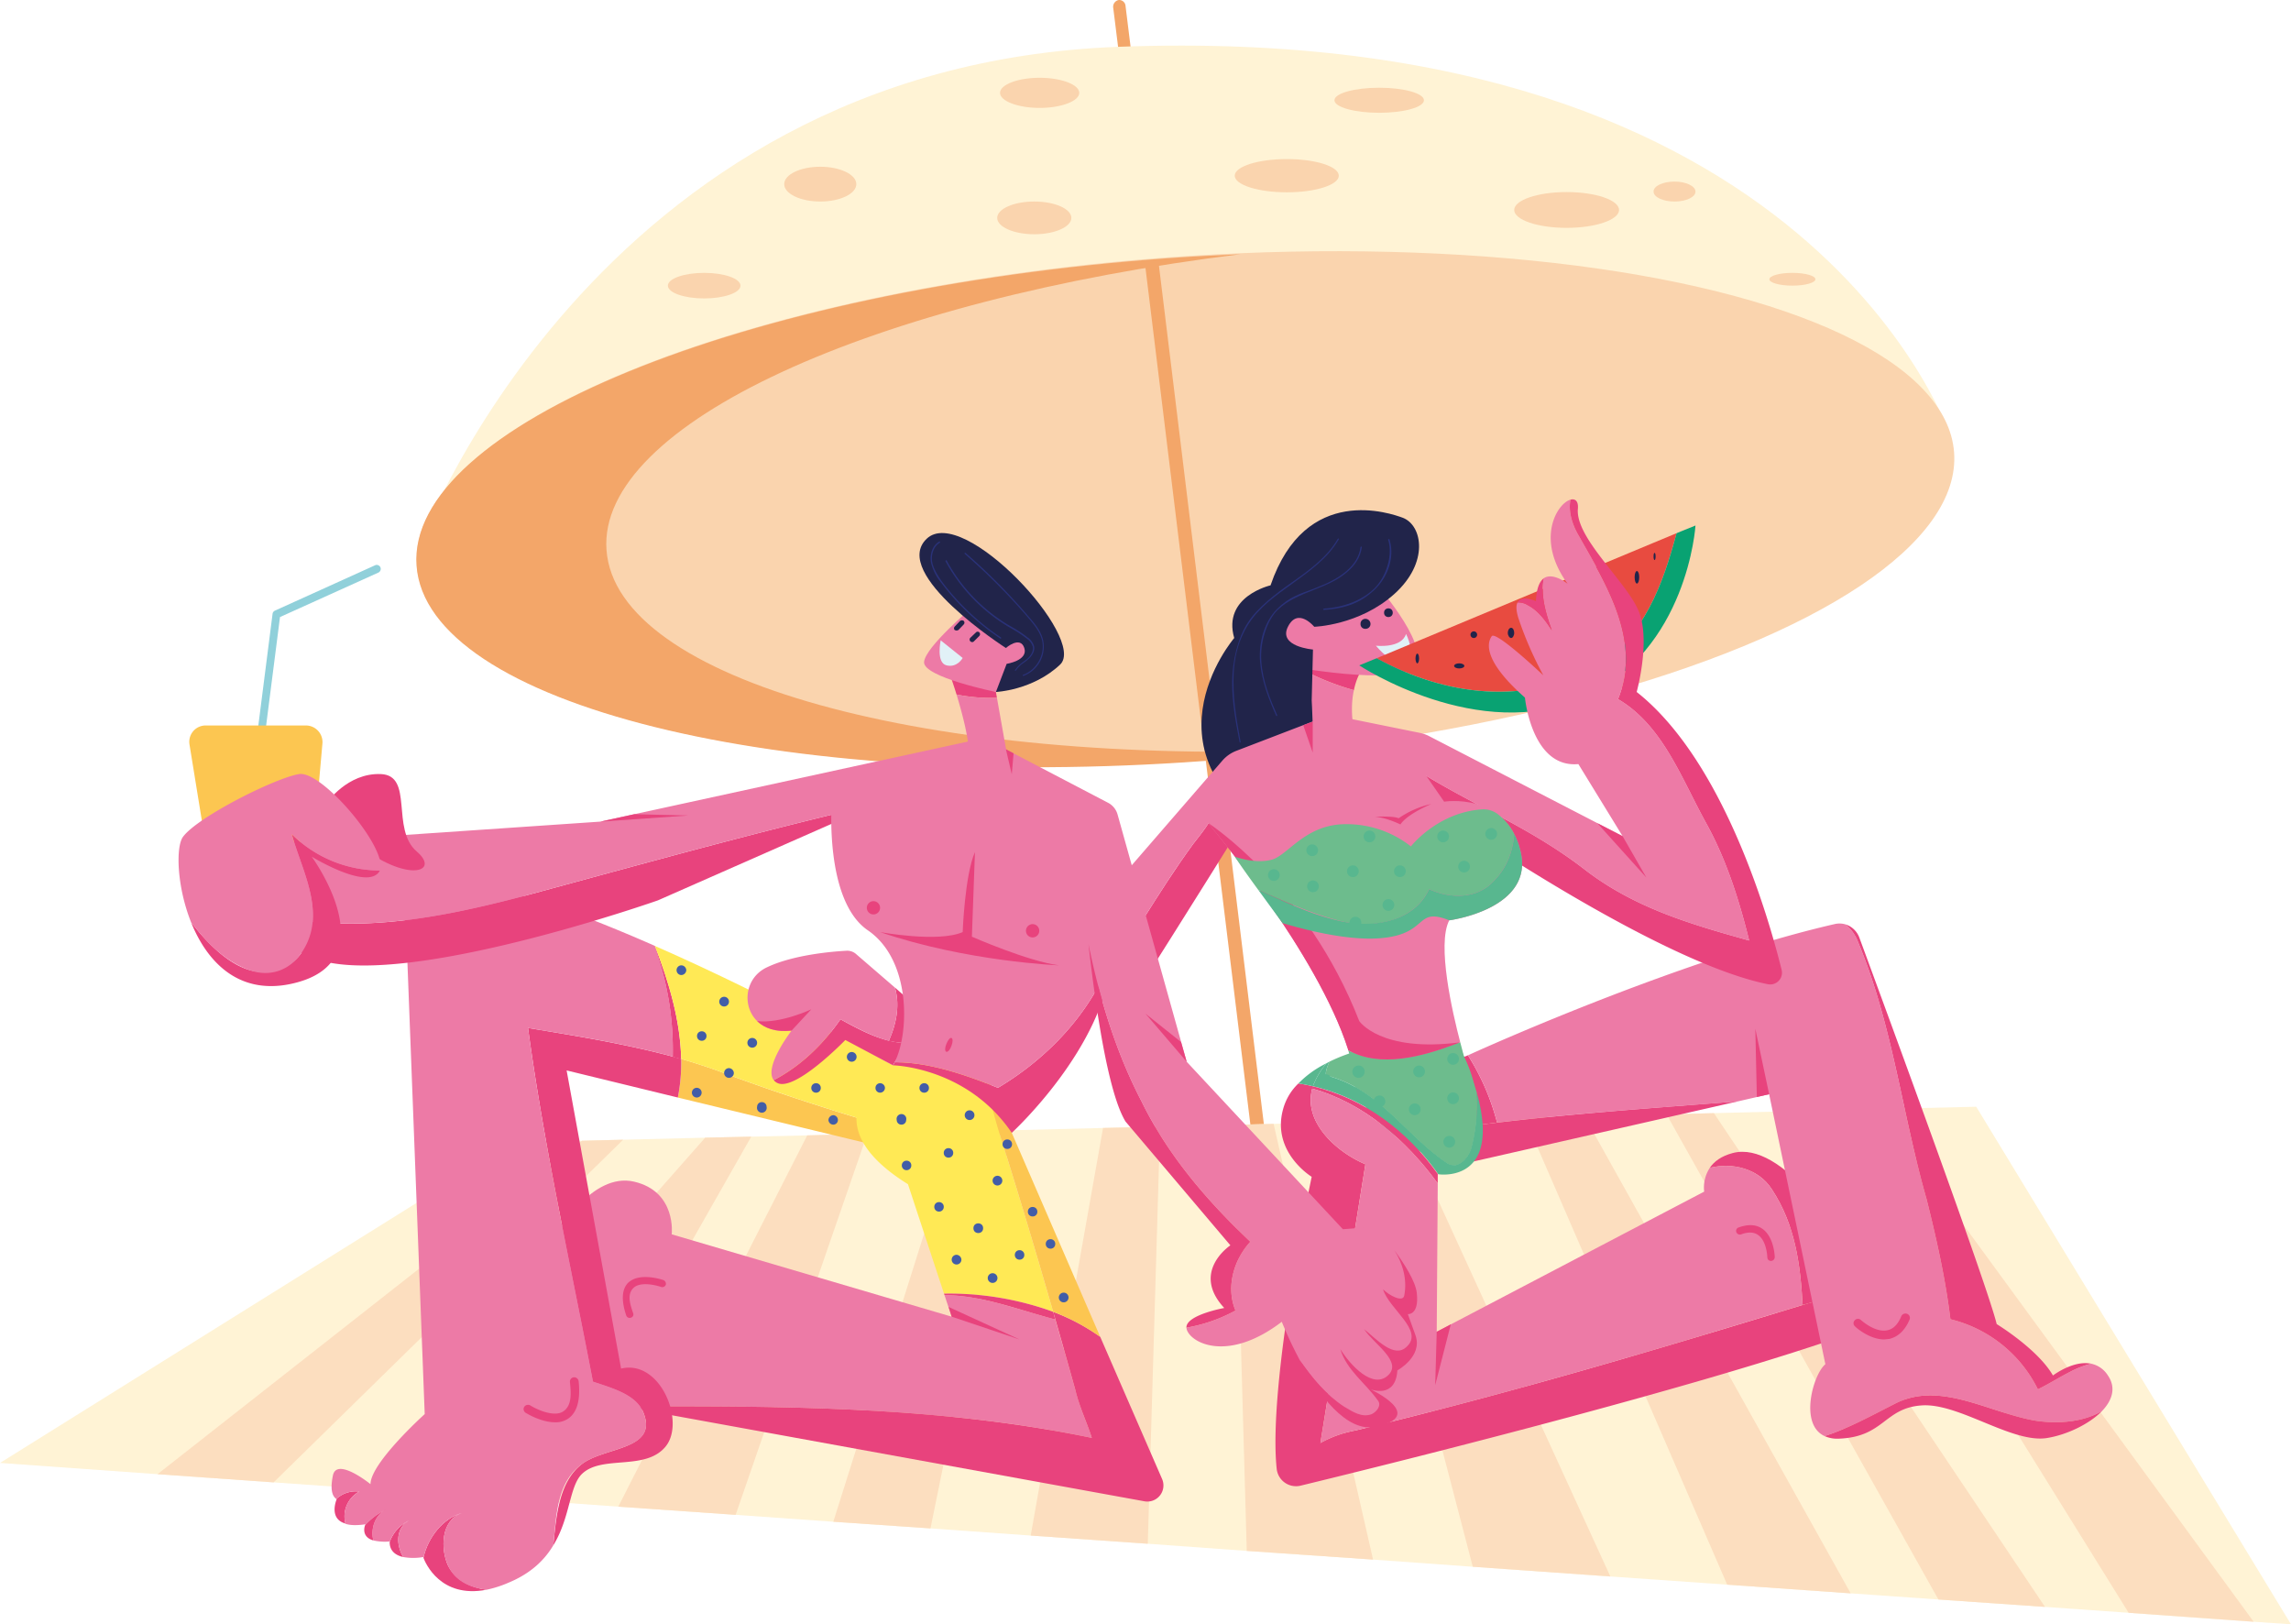 <svg xmlns="http://www.w3.org/2000/svg" width="896" height="635.2" viewBox="0 -0.008 896 635.208" style=""><g><title>summer7_356518814</title><g data-name="Layer 2"><path d="M440.2 2.4a2.5 2.5 0 0 0-2.7-2.4 2.7 2.7 0 0 0-2.1 3.2l12.4 99.9 4.8-.5z" fill="#f3a669"></path><path d="M163 215.4S231.4 26.1 437.3 18.3c273.4-10.4 326 153.5 326 153.5z" fill="#fff3d5"></path><ellipse cx="463.6" cy="199.3" rx="301.4" ry="98.6" transform="rotate(-4.2 459.692 198.455)" fill="#fad4ae"></ellipse><path d="M237.2 215.1c-3.6-49.2 104.1-98 248-115.7-9.5.4-19.1.9-28.8 1.6-166 12.1-297.4 65.9-293.5 120.2s141.8 88.5 307.9 76.4c15.5-1.1 30.7-2.6 45.5-4.4-152.9 6.4-275.4-26.9-279.1-78.1z" fill="#f3a669"></path><path d="M494.6 442.1l-41.5-339.5-5.3.6 41.6 339.7a2.9 2.9 0 0 0 2.7 2.7h.3a3.1 3.1 0 0 0 2.2-3.5z" fill="#f3a669"></path><g fill="#fad4ae"><ellipse cx="275.4" cy="111.7" rx="14.2" ry="5"></ellipse><ellipse cx="320.8" cy="72" rx="14.1" ry="6.8"></ellipse><ellipse cx="404.5" cy="85.2" rx="14.5" ry="6.4"></ellipse><path d="M422.1 36.3c0 3.2-7 5.9-15.5 5.9s-15.5-2.7-15.5-5.9 7-5.9 15.5-5.9 15.5 2.7 15.5 5.9z"></path><path d="M523.6 68.7c0 3.6-9.1 6.5-20.3 6.5s-20.4-2.9-20.4-6.5 9.1-6.5 20.4-6.5 20.3 2.9 20.3 6.5z"></path><ellipse cx="539.4" cy="39.2" rx="17.5" ry="4.9"></ellipse><ellipse cx="612.7" cy="82.1" rx="20.5" ry="7"></ellipse><path d="M663.1 74.9c0 2.2-3.7 3.9-8.2 3.9s-8.2-1.7-8.2-3.9 3.7-3.9 8.2-3.9 8.2 1.8 8.2 3.9z"></path><ellipse cx="701" cy="109.2" rx="9" ry="2.5"></ellipse></g><g><path fill="#fff3d5" d="M896 635.2l-14.6-1-48.9-3.5-32.7-2.3-41.7-2.9-34.3-2.4-48.3-3.4-45.7-3.2-53.8-3.8-39-2.8-49.4-3.4-38.7-2.8-45.8-3.2-39.2-2.8-38-2.6-38.2-2.7-45.9-3.2-29.1-2.1-58.8-4.1-46.9-3.3-45.4-3.2L0 572.1l200.9-125.4 26.7-.6 16.1-.4 32.1-.8 18-.4 21.9-.5 23.5-.6 34.8-.9 21.7-.5 35.7-.9 22.3-.5 29.2-.7 15.2-.4 32.5-.8 17.6-.4 48.1-1.2 23.4-.5 32.1-.8 18.5-.5 40.2-1 24.3-.6 38.1-.9L896 635.2z"></path><path fill="#fcdebf" d="M243.7 445.7L107 579.7l-45.4-3.2 166-130.4 16.1-.4z"></path><path fill="#fcdebf" d="M293.8 444.5l-81.1 142.6-58.8-4.1 121.9-138.1 18-.4z"></path><path fill="#fcdebf" d="M339.2 443.4l-51.5 149-45.9-3.2L315.7 444l23.5-.6z"></path><path fill="#fcdebf" d="M395.7 442l-31.8 155.7-38-2.6L374 442.5l21.7-.5z"></path><path fill="#fcdebf" d="M453.7 440.6l-4.8 163.1-45.8-3.2 28.3-159.4 22.3-.5z"></path><path fill="#fcdebf" d="M537 609.9l-49.4-3.4-4.7-166.6 15.2-.4L537 609.9z"></path><path fill="#fcdebf" d="M629.8 616.5l-53.8-3.8-45.4-174 17.6-.4 81.6 178.2z"></path><path fill="#fcdebf" d="M723.8 623.1l-48.3-3.4-79.2-182.6 23.4-.5 104.1 186.5z"></path><path fill="#fcdebf" d="M799.8 628.4l-41.7-2.9-106.3-189.7 18.5-.5 129.5 193.1z"></path><path fill="#fcdebf" d="M881.4 634.2l-48.9-3.5-122-196.4 24.3-.6 146.6 200.5z"></path></g><g><path d="M536 257.8l-22.5-3.8-.7 9.6a102.2 102.2 0 0 0 16.7 6.3c1.8-8.7 6.5-12.1 6.5-12.1z" fill="#e8437d"></path><path d="M512.8 263.6l-2 27.9 19.3-2.9c-1.8-7.9-1.6-14.1-.6-18.7a102.2 102.2 0 0 1-16.7-6.3z" fill="#ed7aa6"></path><path d="M537 227s22 24.4 16.6 33.2-51.4 0-51.4 0-23.9-27.4 34.8-33.2z" fill="#ed7aa6"></path><path d="M514 245.1s17.6-.5 31.3-12.8 11-26.8 3.4-29.8c-4.6-1.7-38.1-13.7-51.8 26.4 0 0-18.9 4.3-14.2 20.6 0 0-40.7 47.4 23 81.1 11 5.9 7.3-56.7 7.3-56.7l.5-19.9s-13.7-1.1-9.8-8.9 10.3 0 10.3 0z" fill="#21244a"></path><path d="M466.6 330.1c-14.2 19.5-24.8 39-37.9 57.7 5.8 4 10.9 7.2 11.5 6.8s33.5-52.8 43.3-68.6l-8.1-9.6c-2 5.4-5.4 9.3-8.8 13.7z" fill="#e8437d"></path><path d="M538.1 252.5s10 1.2 11.8-4.6c0 0 4.2 8.2 0 11s-11.8-6.4-11.8-6.4z" fill="#e1f1f7"></path><path d="M624.5 260.2c18.6-11.4 25.8-31.6 31.2-51.7l-117.3 48.9c26.6 14.6 58.7 19 86.1 2.8z" fill="#e84b40"></path><path d="M655.7 208.5c-5.4 20.1-12.6 40.3-31.2 51.7-27.4 16.2-59.5 11.8-86.1-2.8l-6.8 2.8s46.9 31 87.7 12.6 43.8-67.3 43.8-67.3z" fill="#09a272"></path><path d="M667.5 322.3c-9.8-17.6-17.1-38.6-34.7-48.9 9.3-23-4.4-44.5-15.7-64.5-2.2-3.9-3.8-8.9-2.9-13.5-5.1 1.4-13.9 15.3-1.1 32.9 0 0-5.6-4.6-9.3-2.2-1.4 6.8.8 13.8 3.1 20.4-2.5-3.9-5.4-7.8-9.3-9.8a6.8 6.8 0 0 0-4.1-1.1c-.6 1.1-.6 3 .3 6a139.5 139.5 0 0 0 9.8 22.5s-18.6-17.6-20.2-15.3-3.9 9.1 13 24c0 0 2.6 27.7 20.9 26l17.3 28.2-76-39.3a14.2 14.2 0 0 0-3.3-1.1l-35-7.1-37 14.2a13.8 13.8 0 0 0-5.2 3.7l-67.3 77.7s9.7 7.1 17.9 12.7c13.1-18.7 23.7-38.2 37.9-57.7 3.4-4.4 6.8-8.3 8.8-13.7l8.1 9.6 2.8-4.5 67.2-3.1c0-5.9.1-11.8.1-17.6 21.5 13.7 44.5 22.5 66 39.1 19.5 15.1 41.5 21.5 64.5 27.9-3.9-15.7-8.8-31.3-16.6-45.5z" fill="#ed7aa6"></path><path d="M597.6 236.7c3.9 2 6.8 5.9 9.3 9.8-2.3-6.6-4.5-13.6-3.1-20.4-1.6 1.2-2.9 3.8-3.1 9 0 0-5.6-2.6-7.2.5a6.8 6.8 0 0 1 4.1 1.1z" fill="#e8437d"></path><path d="M706.1 510c-59.2 18.1-114.9 34.7-176 49.4a44.9 44.9 0 0 0-13.7 4.9c5.9-36.2 11.8-72.9 17.6-109-11.4-4.8-25-16.9-20.5-30.5a57.2 57.2 0 0 0-5.7-1.1 21.7 21.7 0 0 0-6 10.1c-4.6 16.8 11.2 26.4 11.2 26.4s-17.2 80.5-13.7 114.1a7.6 7.6 0 0 0 9.3 6.7c34.6-8.4 176.5-43.4 231.2-65.6 0 0-2.8-5.7-7.4-13.7-8.5 3.4-17.4 5.8-26.3 8.3z" fill="#e8437d"></path><path d="M732.4 501.7c-11.9-20.4-35.5-55.8-54.7-50.8-4.6 1.2-7.4 3.4-9 5.8 9-2.2 19 .3 24.2 8.3 9.3 14.1 11.2 29.6 12.1 45.3l1.1-.3c8.9-2.5 17.8-4.9 26.3-8.3z" fill="#e8437d"></path><path d="M572.6 413.3l-.8-.3c4.3 8.2 5.8 17.6 5.7 27l8-1a91.7 91.7 0 0 0-11.4-26.3z" fill="#e8437d"></path><path d="M824.4 537.9a10.2 10.2 0 0 0-6.5-4.6c-7.4 1.7-14 6.7-20.9 10a51.8 51.8 0 0 0-34.2-27.4c-1.9-15.7-5.4-31.3-9.3-46.9-9.8-34.3-13.2-68-26.9-100.8a16.5 16.5 0 0 0-4.8-6.7 8.2 8.2 0 0 0-4.4-.1c-57.9 13.3-132.2 46.2-143.3 51.3a91.7 91.7 0 0 1 11.4 26.3c31.2-3.7 62.7-5.8 94.2-8.3l12.2-2.8 22 105.6c-4.7 3.8-10.4 23.5-.3 28.1 9.3-3 18.3-8 27.2-12.5 17.6-9.3 36.2 3 54.8 6.4 8.7 1.4 18.9.8 26.5-3.7 4-4.2 5.6-9.1 2.3-13.9z" fill="#ed7aa6"></path><path d="M576.3 454.2l103.4-23.5c-34.2 2.7-68.4 5-102.2 9.3a111.8 111.8 0 0 1-1.2 14.2z" fill="#e8437d"></path><path d="M696.8 379.3c-5-20.2-22.6-81.8-56.7-108.7 0 0 5.4-19.5 1-31.1s-25-28.9-24-40.5c.3-3.1-1.1-4.1-2.9-3.6-.9 4.6.7 9.6 2.9 13.5 11.3 20 25 41.5 15.7 64.5 17.6 10.3 24.9 31.3 34.7 48.9 7.8 14.2 12.7 29.8 16.6 45.5-23-6.4-45-12.8-64.5-27.9-21.5-16.6-44.5-25.4-66-39.1 0 5.8-.1 11.7-.1 17.6l10.3-.5s83.3 58.1 127.7 67a4.6 4.6 0 0 0 5.3-5.6z" fill="#e8437d"></path><path d="M507.8 423.7a57.2 57.2 0 0 1 5.7 1.1 5 5 0 0 1 .5-1.3 29.3 29.3 0 0 1 4.8-7.7 39.3 39.3 0 0 0-11 7.9z" fill="#58b78f"></path><path d="M518.9 420.6c20.5 5.3 30.3 22.9 46.9 34.2 4.4 2.9 8.8-2 9.8-6.4a71.3 71.3 0 0 0 2-21 129.3 129.3 0 0 0-5-14.1c-21-50.9-41-2.5-41-2.5a62.9 62.9 0 0 0-11.7 4.4c-1.2 2.8-1.8 5.1-1 5.4z" fill="#6dbc8d"></path><path d="M577.6 427.4a71.3 71.3 0 0 1-2 21c-1 4.4-5.4 9.3-9.8 6.4-16.6-11.3-26.4-28.9-46.9-34.2-.8-.3-.2-2.6 1-5.4l-1.1.6a29.3 29.3 0 0 0-4.8 7.7 5 5 0 0 0-.5 1.3c19.9 4.6 37.1 17.5 49 34.4 2 .3 24.6 2.5 15.1-31.8z" fill="#58b78f"></path><path d="M795.6 555.5c-18.6-3.4-37.2-15.7-54.8-6.4-8.9 4.5-17.9 9.5-27.2 12.5a12.1 12.1 0 0 0 5.7 1c17.6-.7 17.6-12 32.3-13s35.7 15.2 49.3 12.7c7.6-1.3 16.2-5.4 21.2-10.5-7.6 4.5-17.8 5.1-26.5 3.7z" fill="#e8437d"></path><path d="M726.6 368.2c13.7 32.8 17.1 66.5 26.9 100.8 3.9 15.6 7.4 31.2 9.3 46.9a51.8 51.8 0 0 1 34.2 27.4c6.9-3.3 13.5-8.3 20.9-10-7-1.5-15 4.6-15 4.6-5.9-10.3-22-20.1-22-20.1-3.4-14.4-43.2-122.6-53.7-151.1a8.5 8.5 0 0 0-5.4-5.2 16.5 16.5 0 0 1 4.8 6.7z" fill="#e8437d"></path><path d="M575.6 448.4a65.4 65.4 0 0 0 2-15.2 46.1 46.1 0 0 0-5-19.9c-5.7-2.4-41.7-16.3-43.5 4.3a18.9 18.9 0 0 0 .9 7.5c13.6 7.6 22.5 20.7 35.8 29.7 4.4 2.9 8.8-2 9.8-6.4z" fill="#6dbc8d"></path><path d="M577.6 433.2a65.4 65.4 0 0 1-2 15.2c-1 4.4-5.4 9.3-9.8 6.4-13.3-9-22.2-22.1-35.8-29.7 5.8 18.5 37.3 31.1 37.3 31.1l9-2a105.4 105.4 0 0 0 1.3-21z" fill="#58b78f"></path><path d="M562.3 462.8v-3.6h.1c-11.9-16.9-29.1-29.8-49-34.4l-.3.9c20.2 5.6 36.9 20.2 49.2 37.1z" fill="#e8437d"></path><path d="M692.9 465c-5.2-8-15.2-10.5-24.2-8.3a14 14 0 0 0-2.2 9.3l-104.6 54.8.4-58c-12.3-16.9-29-31.5-49.1-37.1-3.6 13.3 9.7 24.9 20.8 29.6-5.8 36.1-11.7 72.8-17.6 109a44.9 44.9 0 0 1 13.7-4.9c60.8-14.6 116.2-31.1 174.9-49.1-.9-15.7-2.8-31.2-12.1-45.3z" fill="#ed7aa6"></path><path d="M594.6 332.6c-5.8-23-29.8-19.1-29.8-19.1l-10.2-14.7-86.7 16.6 4.7 6.5 1.8 2.3s40.8 48.6 52.8 86.1c0 .2 0 .3.1.4 12.4 7 29 2.5 41.9-2.4l1.9-.7c-3.1-11.8-9.2-38.3-4.3-47.7 0 0 33.7-4.4 27.8-27.3z" fill="#ed7aa6"></path><path d="M527.3 410.7q1.1 3.6 1.8 6.9s23 9.5 43.5-4.3l-1.5-5.7-1.9.7c-12.9 4.9-29.5 9.4-41.9 2.4z" fill="#6dbc8d"></path><g fill="#2a3279"><path d="M517.8 238.5a.3.3 0 0 1-.3-.3l.2-.2c7.9-.5 14.8-3.2 19.5-7.6s7.7-12.9 5.7-19.3c0-.2.1-.3.2-.3s.2 0 .3.1c2.1 6.6-.3 14.5-5.9 19.8s-11.8 7.3-19.7 7.8z"></path><path d="M499.3 280c-.1 0-.2 0-.2-.1-2.8-6.3-5.7-13.6-6.3-21.2s1.8-15.7 6.6-20.5 9.1-6 14.2-7.9l4.6-1.9c4.8-2.1 13-6.7 13.9-14.5l.3-.2c.1 0 .2.1.2.3-1 8-9.3 12.7-14.2 14.8l-4.6 1.9c-5 2-10.2 4-14.1 7.8s-7 12.1-6.4 20.2 3.5 14.7 6.2 21c.1.1 0 .2-.1.3z"></path><path d="M485 290.4c-.1 0-.2 0-.2-.2-1.5-7.7-3-15.7-2.9-23.8s2.2-16.9 6.1-22.9 10.9-11.3 17.3-15.8 13.8-9.8 17.9-17c.1-.1.2-.2.3-.1s.2.2.1.3c-4.2 7.3-11.2 12.3-18 17.2s-12.9 9.2-17.1 15.6-6.1 13.8-6.1 22.7 1.4 16 2.8 23.7c.1.2 0 .3-.2.3z"></path></g><path d="M536 244a1.9 1.9 0 0 1-2 1.9 1.8 1.8 0 0 1-1.9-1.9 1.9 1.9 0 0 1 1.9-2 2 2 0 0 1 2 2z" fill="#21244a"></path><circle cx="543" cy="239.6" r="1.7" fill="#21244a"></circle><path fill="#e8437d" d="M513.4 282.2v12.1l-3.7-10.7 3.7-1.4z"></path><path d="M527.2 410.3c0 .2 0 .3.1.4 12.4 7 29 2.5 41.9-2.4l1.9-.7c-31.2 4.1-39.5-8.3-39.5-8.3-20.5-52.6-59-77.4-59-77.4l1.8 2.3s40.8 48.6 52.8 86.1z" fill="#e8437d"></path><path d="M558.9 347.7c8.4 3.9 19.1 3.9 25.5-3.4 4.9-4.9 7.3-11.4 7.8-18.2a22.6 22.6 0 0 0-6.8-8 9.2 9.2 0 0 0-5.6-1.6c-17.6 1.1-28 14.5-28 14.5a40.7 40.7 0 0 0-25.9-8.7c-15.6.2-22.4 12.4-28.6 13.9-4.1 1.1-9.4.5-14.4-1.2 2.7 4 5.4 7.8 9.2 13 10.7 4.7 21.4 9.6 33.1 12.4s27.9 0 33.7-12.7z" fill="#6dbc8d"></path><path d="M594.6 332.6a27.5 27.5 0 0 0-2.4-6.5c-.5 6.8-2.9 13.3-7.8 18.2-6.4 7.3-17.1 7.3-25.5 3.4-5.8 12.7-21.5 15.2-33.7 12.7s-22.4-7.7-33.1-12.4l9.5 13c10.8 3.2 25 6.5 36.5 6 21.3-1 14.7-12.7 28.7-7.1 0 0 33.7-4.4 27.8-27.3z" fill="#58b78f"></path><path d="M559.8 314.4s-9.3 3.8-12.1 8c0 0-5.7-2.8-10.1-3 0 0 7.4-.4 9.4.6a36 36 0 0 1 12.8-5.6z" fill="#e8437d"></path><path fill="#e8437d" d="M634.6 327l9.3 16.2-19.2-21.3 9.9 5.1z"></path><path fill="#e8437d" d="M691.9 427.9l-5.4-25.6.6 26.7 4.8-1.1z"></path><path d="M736.9 523.8c-5.8 0-11.2-4.8-11.4-5.1a1.6 1.6 0 0 1-.1-2.4 1.7 1.7 0 0 1 2.4-.1c.1.1 5.6 5.1 10.4 4 2.3-.5 4.1-2.3 5.4-5.5a1.8 1.8 0 0 1 2.3-.9 1.7 1.7 0 0 1 .9 2.3c-1.8 4.2-4.5 6.7-7.9 7.5z" fill="#e8437d"></path><path d="M690.5 481.6c3.4 3.6 3.6 9.7 3.6 10a1.5 1.5 0 0 1-1.5 1.5 1.4 1.4 0 0 1-1.4-1.4c0-.1-.2-6.5-3.7-8.8-1.6-1.1-3.8-1.2-6.5-.2a1.5 1.5 0 0 1-1.9-.8 1.4 1.4 0 0 1 .9-1.9c3.6-1.3 6.8-1.2 9.2.5a6.9 6.9 0 0 1 1.3 1.1z" fill="#e8437d"></path><path fill="#e8437d" d="M561.9 520.8l-.6 20.9 6.1-23.8-5.5 2.9z"></path><g fill="#21244a"><path d="M555 257.5c0 1-.3 1.9-.7 1.9s-.7-.9-.7-1.9.3-1.9.7-1.9.7.8.7 1.9z"></path><ellipse cx="570.7" cy="260.4" rx="2" ry="1"></ellipse><path d="M577.7 248.2a1.3 1.3 0 0 1-2.6 0 1.3 1.3 0 1 1 2.6 0z"></path><path d="M641.1 225.7c0 1.4-.4 2.5-.9 2.5s-.9-1.1-.9-2.5.4-2.4.9-2.4.9 1.1.9 2.4z"></path><ellipse cx="647.1" cy="217.6" rx=".4" ry="1.4"></ellipse><path d="M592.2 247.5c0 1.1-.6 2-1.2 2s-1.3-.9-1.3-2 .6-2 1.3-2 1.2.9 1.2 2z"></path></g><g fill="#58b78f"><circle cx="498.2" cy="342.2" r="2.3"></circle><circle cx="513.5" cy="346.6" r="2.3"></circle><circle cx="572.6" cy="338.9" r="2.3"></circle><circle cx="529.1" cy="340.7" r="2.3"></circle><circle cx="543" cy="353.9" r="2.3"></circle><circle cx="555" cy="419" r="2.3"></circle><circle cx="568.3" cy="414.1" r="2.3"></circle><circle cx="547.5" cy="340.7" r="2.3"></circle><path d="M533.7 419a2.4 2.4 0 1 1-2.4-2.3 2.3 2.3 0 0 1 2.4 2.3z"></path><circle cx="585.5" cy="347.1" r="2.3"></circle><circle cx="564.4" cy="327.1" r="2.3"></circle><circle cx="513.2" cy="332.5" r="2.3"></circle><circle cx="535.6" cy="327.1" r="2.3"></circle><circle cx="530.1" cy="360.8" r="2.3"></circle><circle cx="505.1" cy="358.5" r="2.3"></circle><circle cx="559.8" cy="353.9" r="2.3"></circle><circle cx="553.3" cy="433.8" r="2.3"></circle><circle cx="566.8" cy="446.5" r="2.3"></circle><circle cx="539.5" cy="430.7" r="2.3"></circle><circle cx="518.5" cy="422.4" r="2.3"></circle><circle cx="568.3" cy="429.5" r="2.3"></circle><circle cx="583.2" cy="326.1" r="2.3"></circle></g></g><g><path d="M101 297.4h-.2a1.6 1.6 0 0 1-1.3-1.7l7.1-55.7a1.6 1.6 0 0 1 .9-1.2l39.3-17.8a1.6 1.6 0 0 1 2 .9 1.6 1.6 0 0 1-.8 2l-38.5 17.4-7 54.8a1.6 1.6 0 0 1-1.5 1.3z" fill="#90d0da"></path><path d="M80.5 283.7h39.2a6.5 6.5 0 0 1 6.4 7l-6.3 71.2H85.6l-11.5-70.8a6.4 6.4 0 0 1 6.4-7.4z" fill="#fcc651"></path><path d="M389.9 272.9l-.4-2.3-19.3-10.4s1.9 4.9 3.9 11.4a69.8 69.8 0 0 0 15.8 1.3z" fill="#e8437d"></path><path d="M374.1 271.6c2.1 6.9 4.4 15.6 4.9 22.2 1 12.7 15 2.2 15 2.2l-4.1-23.1a69.8 69.8 0 0 1-15.8-1.3z" fill="#ed7aa6"></path><path d="M380.4 237.4s-18.6 15.6-19 21.5 28.1 11.7 28.1 11.7 17.9-9.7 18.9-15-28-18.2-28-18.2z" fill="#ed7aa6"></path><path d="M337 437.7c-17.6-5.4-34.2-10.8-51.3-17.1-6.4-2.5-12.8-4.6-19.3-6.5a69.5 69.5 0 0 1-1.3 15.1l75.3 18.2 21.3-1.7c-8.1-2.9-16.3-5.6-24.7-8z" fill="#fcc651"></path><path d="M393.4 253.4s-45.3-29-31-42.7 62.9 39.1 52.2 49.2-25.1 10.7-25.1 10.7l4.2-11s8.5-1.3 6.9-6.2-7.2 0-7.2 0z" fill="#21244a"></path><path d="M385 421.2c-6.8-6.9-18-11.2-35.8-4.6 0 0-35.7 20.6 5.9 46.5l14.1 42.8a118.6 118.6 0 0 1 42.7 7.1c-6.8-23.5-13.6-46.4-21.1-70-2.2-7.3-4-14.5-5.8-21.8z" fill="#ffe955"></path><path d="M369.4 506.5l2.8 8.4-109.5-32.2s2-16.7-14.7-20.6-30.3 20.6-30.3 20.6l-24.4 58.1 50.5 9.2c61.2-.2 123.1-.2 183.2 12.3-2-6.3-4.9-12.2-6.4-18.6-2.6-9.4-5.3-18.6-7.9-27.7-14.6-3.8-28.7-9.5-43.3-9.5z" fill="#ed7aa6"></path><path d="M369.2 505.9l.2.6c14.6 0 28.7 5.7 43.3 9.5-.3-1-.5-2-.8-3a118.6 118.6 0 0 0-42.7-7.1z" fill="#e8437d"></path><path d="M454.5 578.4l-24.2-55.6a81.1 81.1 0 0 0-18.4-9.8c2.9 10.1 5.8 20.3 8.7 30.7 1.5 6.4 4.4 12.3 6.4 18.6-60.1-12.5-122-12.5-183.2-12.3l203.8 37.1a6.3 6.3 0 0 0 6.9-8.7z" fill="#e8437d"></path><path d="M231.9 540.3c7.3 2.5 16.6 4.9 19.6 11.8 6.3 15.1-15.2 13.6-24 20.5s-9.9 19.7-11.1 31.7c6.7-10.9 6.2-23.2 11.3-28 7.9-7.4 24.7-1 32.6-10.6s-2-34.2-17.4-30.5l-21.3-116.6 43.5 10.6a69.5 69.5 0 0 0 1.3-15.1c-19.6-5.5-39.8-8.8-59.9-12.1 6.3 46.4 16.6 92.4 25.4 138.3z" fill="#e8437d"></path><path d="M175.2 612.2c-2.9-6.4-2.9-17.6 5.4-20.5-7.3 2.1-13.2 9.4-15 17.5.8 2.1 6.7 15.9 24.6 12.5-6.2-.9-12.1-3.7-15-9.5z" fill="#e8437d"></path><path d="M160 594.6a15 15 0 0 0-7.6 8.4c0 .9-.1 4.7 5.3 5.9-2.8-4.7-3-11.4 2.3-14.3z" fill="#e8437d"></path><path d="M150.4 590.6l.8-.4z" fill="#ed7aa6"></path><path d="M140.5 583.3a11.2 11.2 0 0 0-9 2.9h.2s-3.4 7.7 3.4 9.6a11 11 0 0 1 5.4-12.5z" fill="#e8437d"></path><path d="M255.9 369.8c-38.2-16.8-78.1-30.5-97.8-25.7l8 208.9s-21.2 19.1-21.2 27.4c0 0-13.2-10.7-14.7-3.4s.7 8.6 1.3 9.2a11.2 11.2 0 0 1 9-2.9 11 11 0 0 0-5.4 12.6c1.8.6 4.3.7 7.8.2a.8.8 0 0 1-.1.3 28.4 28.4 0 0 1 7.6-5.8l.8-.4-.8.4c-4 2.4-5.4 7.3-4.4 11.8a20.3 20.3 0 0 0 6.5.4s-.1 0-.1.2a15 15 0 0 1 7.6-8.4c-5.3 2.9-5.1 9.6-2.3 14.3a22.2 22.2 0 0 0 7.8 0 .4.4 0 0 1 .1.3c1.8-8.1 7.7-15.4 15-17.5-8.3 2.9-8.3 14.1-5.4 20.5s8.8 8.6 15 9.5a43.3 43.3 0 0 0 8.5-2.7c9-3.7 14.3-9 17.7-14.7 1.2-12 1.4-24.5 11.1-31.7s30.3-5.4 24-20.5c-3-6.9-12.3-9.3-19.6-11.8-8.8-45.9-19.1-91.9-25.4-138.3 19 3.1 38.1 6.2 56.6 11.2a117.5 117.5 0 0 0-7.2-43.4z" fill="#ed7aa6"></path><path d="M256.1 369.9h-.2a117.5 117.5 0 0 1 7.2 43.4l3.3.9c-.3-15.1-4.8-30.2-10.3-44.3z" fill="#e8437d"></path><path d="M151.2 590.2a27.7 27.7 0 0 0-8.4 6.2c-.4 1-1.3 4.7 3.2 6-1.1-4.8.7-10.1 5.2-12.2z" fill="#e8437d"></path><path d="M337 437.7c8.4 2.4 16.6 5.1 24.7 8l34-2.7s-10.3-38.6-46.5-26.4c0 0-45.2-25.7-93.1-46.7 5.5 14.1 10 29.2 10.3 44.2 6.5 1.9 12.9 4 19.3 6.5 17.1 6.3 33.7 11.7 51.3 17.1z" fill="#ffe955"></path><path d="M207.5 349.7c-33 8.8-67.4 15.9-100.2 8.2 1.6 8.3 7.4 16 22.4 18.7 38.6 6.8 127.6-24.5 127.6-24.5l69.9-30.8 7.7 2.1a16.9 16.9 0 0 1 1.6-7.5c-43.5 10.3-85.5 22-129 33.8z" fill="#e8437d"></path><path d="M395.7 443s-1.9-13-10.7-21.8c1.8 7.3 3.6 14.5 5.8 21.8 7.5 23.6 14.3 46.5 21.1 70a81.1 81.1 0 0 1 18.4 9.8z" fill="#fcc651"></path><path d="M390.3 425.4c-12.6-5-26.6-10-40.4-10a3.5 3.5 0 0 1-.7 1.2s28.9.5 46.5 26.4c0 0 36.5-33.4 39-68.5-8 21.4-24.6 39.1-44.4 50.9z" fill="#e8437d"></path><path d="M543.2 486.1l-2-2.5a9.6 9.6 0 0 0-5.3-3.3 24 24 0 0 1 7.3 5.8z" fill="#ed7aa6"></path><path d="M525.7 550.1c3.4 2 6.9 4.4 10.8 2.9 1.9-.9 3.9-3.4 2.4-5.3-4.9-6.9-12.2-11.8-14.7-20.1 4 6.4 12.8 16.1 18.6 10.3s-5.4-12.2-9.3-18.1c4.9 3.9 11.8 11.7 16.7 6.8 6.8-6.3-6.9-14.6-9.3-22.4 2.4 2.4 7.8 5.3 8.3 2.4 1.2-6-.5-12.5-3.9-17.7l-2.1-2.8a24 24 0 0 0-7.3-5.8 9.3 9.3 0 0 0-2.9-.2l-7.8.6-61.1-65.5-27-96.6a7.4 7.4 0 0 0-3.8-4.7l-48.4-25.3-150.1 32.7-121.7 8.3s-8.2 15-5.8 28.3c32.8 7.7 67.2.6 100.2-8.2 43.5-11.8 85.5-23.5 129-33.8a16.9 16.9 0 0 0-1.6 7.5l88.6 24.3s.8 9 2.2 21.5c4.4 21.4 10.7 42.2 20.8 61.6 10.3 21 25.4 38.6 42.5 54.8-6.3 6.8-9.7 17.6-5.8 26.9a61.8 61.8 0 0 1-19.2 6.7c0 .2.1.4.1.6 1.5 5.4 16.1 13.2 37.2-2.9a155.7 155.7 0 0 0 7.1 15.1c4.8 6.9 10 13.3 17.3 18.1z" fill="#ed7aa6"></path><path d="M550.6 513.9s4.5.5 3.5-8.3c-.5-4.5-4.8-11.3-8.8-16.7 3.4 5.2 5.1 11.7 3.9 17.7-.5 2.9-5.9 0-8.3-2.4 2.4 7.8 16.1 16.1 9.3 22.4-4.9 4.9-11.8-2.9-16.7-6.8 3.9 5.9 15.2 12.7 9.3 18.1s-14.6-3.9-18.6-10.3c2.5 8.3 9.8 13.2 14.7 20.1 1.5 1.9-.5 4.4-2.4 5.3-3.9 1.5-7.4-.9-10.8-2.9-7.3-4.8-12.5-11.2-17.3-18.1 6.9 12.8 18.1 28.6 30 25.9 19.6-4.4-2.4-14.6-2.4-14.6s9.8 3.9 10.5-7.4c0 0 10-5.4 7.1-13.7z" fill="#e8437d"></path><path d="M118.5 371.7c-4.4 7.3-13.7 10.2-22 7.3s-15.9-10.7-21.8-18.4c6 15 18 28.3 38.4 24.3 39.6-7.9 8.8-49.9 8.8-49.9s21.5 13.2 26.4 5.9c.1-.2.2-.3.2-.5a49 49 0 0 1-34.4-14.2c3.9 14.2 13.7 30.8 4.4 45.5z" fill="#e8437d"></path><path d="M361.4 396.1l-11.4-9.9c2 6.8.6 14.2-2.4 20.8a31.7 31.7 0 0 0 6.8.9z" fill="#e8437d"></path><path d="M127.8 314s8-11.8 21.1-11.3 3.8 21.5 14.1 30.3-6.5 13.3-28.9-7.8z" fill="#e8437d"></path><path d="M302.6 422.4a4 4 0 0 0 1.2 1c6.8 4 26.8-16.7 26.8-16.7l18.6 9.9 5.2-8.7c-9-.2-17.7-4.9-25.7-9.3-6.7 9.7-15.5 18.3-26.1 23.8z" fill="#e8437d"></path><path d="M117 302.7c-9.3 1.5-39.6 16.7-45.4 24.5-2.9 3.8-2.5 19.3 3.1 33.4 5.9 7.7 12.4 14.6 21.8 18.4s17.6 0 22-7.3c9.3-14.7-.5-31.3-4.4-45.5a49 49 0 0 0 34.4 14.2c3.7-8-22.4-39.1-31.5-37.7z" fill="#ed7aa6"></path><path d="M390.3 425.4c19.8-11.8 36.4-29.5 44.4-50.9a56.1 56.1 0 0 0 .1-5.8c-1.5-37.1-14.7-47.2-14.7-47.2l-94.8-8s-3 38.6 14.1 50.3 16.2 40.3 10.5 51.6c13.8 0 27.8 5 40.4 10z" fill="#ed7aa6"></path><path d="M350 386.2L334.7 373a5.2 5.2 0 0 0-3.7-1.2c-5.6.3-20.9 1.6-31.1 6.5-12.7 6-9.3 27.1 9.7 24.7 0 0-11 14.2-7 19.4 10.6-5.5 19.4-14.1 26.1-23.8 6 3.2 12.3 6.7 18.9 8.4 3-6.6 4.4-14 2.4-20.8z" fill="#ed7aa6"></path><path d="M489 485.6c-17.1-16.2-32.2-33.8-42.5-54.8-10.1-19.4-16.4-40.2-20.8-61.6 2.6 23.1 7.5 58 14.5 69.4l41 48.4s-15.6 10.3-2.4 24.5c0 0-15 2.7-14.8 7.7a61.8 61.8 0 0 0 19.2-6.7c-3.9-9.3-.5-20.1 5.8-26.9z" fill="#e8437d"></path><g fill="#2a3279"><path d="M391.3 249.8a.1.1 0 0 1-.1-.1 94.9 94.9 0 0 1-23-21.7 19.6 19.6 0 0 1-4.1-8c-.5-2.8.3-6.5 3.2-8.2a.2.2 0 0 1 .3.1c.1.1.1.3 0 .3-2.7 1.6-3.5 5.1-3 7.7s2.4 5.6 4 7.8a94 94 0 0 0 22.9 21.6c.1.1.1.2 0 .4z"></path><path d="M397.2 262.3h-.2c-.1 0-.1-.2 0-.3a12.2 12.2 0 0 1 3.2-3.2l1.3-1c.9-.7 2.9-2.7 2.4-5a5.8 5.8 0 0 0-2-2.8 43.3 43.3 0 0 0-6.1-4.1l-1.9-1.1a67.3 67.3 0 0 1-24.1-25.3c-.1-.1 0-.3.1-.4h.3a66 66 0 0 0 24 25.2l1.9 1.1a50 50 0 0 1 6.1 4.1 6.3 6.3 0 0 1 2.2 3.1c.6 2.5-1.6 4.7-2.6 5.5l-1.3 1a11.1 11.1 0 0 0-3.1 3z"></path><path d="M400.2 264.3c-.1 0-.2 0-.2-.1s0-.3.1-.3c5.4-1.9 8.8-8.2 7.4-13.6-.8-3.2-2.9-5.8-5.1-8.4a239.9 239.9 0 0 0-25.1-25.3.3.3 0 0 1 0-.4h.3a231.5 231.5 0 0 1 25.1 25.4c2.3 2.6 4.4 5.3 5.2 8.5a12.2 12.2 0 0 1-7.6 14.2z"></path></g><path d="M380.2 251.1a1.1 1.1 0 0 1-.7-.3 1 1 0 0 1 0-1.4l2.2-2.1a.9.9 0 0 1 1.3 0 1 1 0 0 1 0 1.4l-2.1 2.1a.9.9 0 0 1-.7.3z" fill="#21244a"></path><path d="M374.1 246.6l-.7-.2a1 1 0 0 1 0-1.4l2.1-2.2a1.2 1.2 0 0 1 1.4 0 1 1 0 0 1 0 1.4l-2.1 2.2z" fill="#21244a"></path><path d="M367.9 250.4l8.6 6.9s-2.1 3.9-6.3 2.9-2.3-9.8-2.3-9.8z" fill="#e1f1f7"></path><path fill="#e8437d" d="M393.4 293l2.3 9.8.7-8.2-3-1.6z"></path><path fill="#e8437d" d="M234.8 321.3l34.4-2.4-21.1-.5-13.3 2.9z"></path><path fill="#e8437d" d="M464.1 415.2L448 396.4l13.9 11.1 2.2 7.7z"></path><path d="M217 556.2c-5.4 0-11.1-3.5-11.4-3.7a1.7 1.7 0 0 1-.6-2.3 1.8 1.8 0 0 1 2.4-.6c2.3 1.5 9.2 4.7 12.8 2.4s3.1-7.3 2.7-11.5a1.7 1.7 0 0 1 1.5-1.9 1.8 1.8 0 0 1 1.9 1.5c.8 7.6-.7 12.5-4.3 14.8a8.7 8.7 0 0 1-5 1.3z" fill="#e8437d"></path><path d="M249.5 499.7c4.4-1 9.7.8 10 .9a1.6 1.6 0 0 1 .9 1.8 1.5 1.5 0 0 1-1.8.9c-2.2-.8-8.3-2.2-10.9.4s-1.2 6.5-.1 9.8a1.3 1.3 0 0 1-.9 1.8 1.4 1.4 0 0 1-1.8-.9c-2-6-1.7-10.3.8-12.8a8.1 8.1 0 0 1 3.8-1.9z" fill="#e8437d"></path><path fill="#e8437d" d="M372.2 514.9l26.5 8.9-27.7-12.7 1.2 3.8z"></path><path d="M406.4 364.5a2.6 2.6 0 0 1-5.1 0 2.6 2.6 0 1 1 5.1 0z" fill="#e8437d"></path><circle cx="341.6" cy="355" r="2.6" fill="#e8437d"></circle><path d="M372.1 409c-.5 1.5-1.4 2.5-2 2.3s-.6-1.5 0-3 1.4-2.6 2-2.4.6 1.6 0 3.1z" fill="#e8437d"></path><path d="M344.2 364.5s22.7 4.2 32.3 0c0 0 .8-22.2 4.8-31.3l-1.2 33.1s22.1 9.7 34.1 11.2c0 0-36-1.4-70-13z" fill="#e8437d"></path><path d="M296.1 399.3c2.9 2.8 7.4 4.4 13.5 3.7l7.7-8.3s-12.1 5.7-21.2 4.6z" fill="#e8437d"></path><path d="M268.4 379.4a2 2 0 0 1-1.9 1.9 1.9 1.9 0 0 1 0-3.8 2 2 0 0 1 1.9 1.9z" fill="#425da7"></path><path d="M276.3 405.2a1.8 1.8 0 0 1-1.9 1.8 1.8 1.8 0 0 1-1.8-1.8 1.8 1.8 0 0 1 1.8-1.9 1.8 1.8 0 0 1 1.9 1.9z" fill="#425da7"></path><path d="M285.1 391.7a1.9 1.9 0 1 1-1.9-1.9 1.9 1.9 0 0 1 1.9 1.9z" fill="#425da7"></path><path d="M287 419.6a1.9 1.9 0 1 1-1.9-1.9 2 2 0 0 1 1.9 1.9z" fill="#425da7"></path><path d="M321 425.4a1.8 1.8 0 0 1-1.9 1.9 1.8 1.8 0 0 1-1.8-1.9 1.8 1.8 0 0 1 1.8-1.8 1.8 1.8 0 0 1 1.9 1.8z" fill="#425da7"></path><path d="M346.1 425.4a1.9 1.9 0 0 1-1.9 1.9 1.8 1.8 0 0 1-1.8-1.9 1.8 1.8 0 0 1 1.8-1.8 1.9 1.9 0 0 1 1.9 1.8z" fill="#425da7"></path><path d="M363.3 425.4a1.8 1.8 0 0 1-1.9 1.9 1.8 1.8 0 0 1-1.8-1.9 1.8 1.8 0 0 1 1.8-1.8 1.8 1.8 0 0 1 1.9 1.8z" fill="#425da7"></path><path d="M354.4 438a1.8 1.8 0 0 1-1.9 1.8 1.8 1.8 0 0 1-1.8-1.8 1.9 1.9 0 1 1 3.7 0z" fill="#425da7"></path><path d="M327.7 438a1.8 1.8 0 0 1-1.8 1.8 1.9 1.9 0 0 1-1.9-1.8 2 2 0 0 1 1.9-1.9 1.9 1.9 0 0 1 1.8 1.9z" fill="#425da7"></path><path d="M299.8 432.8a1.9 1.9 0 1 1-3.7 0 1.8 1.8 0 0 1 1.9-1.8 1.8 1.8 0 0 1 1.8 1.8z" fill="#425da7"></path><path d="M296.1 407.8a1.9 1.9 0 0 1-3.8 0 1.9 1.9 0 0 1 3.8 0z" fill="#425da7"></path><path d="M335 413.3a1.9 1.9 0 1 1-3.8 0 1.9 1.9 0 0 1 3.8 0z" fill="#425da7"></path><path d="M356.4 455.7a1.8 1.8 0 0 1-1.9 1.9 1.8 1.8 0 0 1-1.8-1.9 1.8 1.8 0 0 1 1.8-1.8 1.8 1.8 0 0 1 1.9 1.8z" fill="#425da7"></path><path d="M372.8 450.9a1.8 1.8 0 0 1-1.8 1.8 1.8 1.8 0 0 1-1.9-1.8 1.8 1.8 0 0 1 1.9-1.9 1.8 1.8 0 0 1 1.8 1.9z" fill="#425da7"></path><circle cx="382.6" cy="480.3" r="1.9" fill="#425da7"></circle><path d="M390.1 499.8a1.9 1.9 0 1 1-1.9-1.9 1.9 1.9 0 0 1 1.9 1.9z" fill="#425da7"></path><path d="M376 492.6a1.9 1.9 0 1 1-1.9-1.9 2 2 0 0 1 1.9 1.9z" fill="#425da7"></path><path d="M400.6 490.7a1.8 1.8 0 0 1-1.9 1.9 1.8 1.8 0 0 1-1.8-1.9 1.8 1.8 0 0 1 1.8-1.8 1.8 1.8 0 0 1 1.9 1.8z" fill="#425da7"></path><path d="M412.7 486.4a1.8 1.8 0 0 1-1.9 1.9 1.8 1.8 0 0 1-1.8-1.9 1.8 1.8 0 0 1 1.8-1.8 1.8 1.8 0 0 1 1.9 1.8z" fill="#425da7"></path><path d="M417.9 507.4a1.9 1.9 0 1 1-1.9-1.9 1.9 1.9 0 0 1 1.9 1.9z" fill="#425da7"></path><path d="M392 461.7a1.9 1.9 0 0 1-3.8 0 1.9 1.9 0 1 1 3.8 0z" fill="#425da7"></path><path d="M405.7 473.8a1.8 1.8 0 0 1-1.8 1.9 1.8 1.8 0 0 1-1.9-1.9 1.8 1.8 0 0 1 1.9-1.8 1.8 1.8 0 0 1 1.8 1.8z" fill="#425da7"></path><path d="M395.8 447.4a1.8 1.8 0 0 1-1.8 1.9 1.8 1.8 0 0 1-1.9-1.9 1.8 1.8 0 0 1 1.9-1.8 1.8 1.8 0 0 1 1.8 1.8z" fill="#425da7"></path><path d="M381.1 436.1a1.9 1.9 0 0 1-3.8 0 1.9 1.9 0 0 1 3.8 0z" fill="#425da7"></path><path d="M369.1 472a1.8 1.8 0 0 1-1.9 1.8 1.8 1.8 0 0 1-1.8-1.8 1.8 1.8 0 0 1 1.8-1.9 1.8 1.8 0 0 1 1.9 1.9z" fill="#425da7"></path><path d="M274.4 427.3a1.9 1.9 0 1 1-1.8-1.9 1.9 1.9 0 0 1 1.8 1.9z" fill="#425da7"></path></g></g></g></svg>